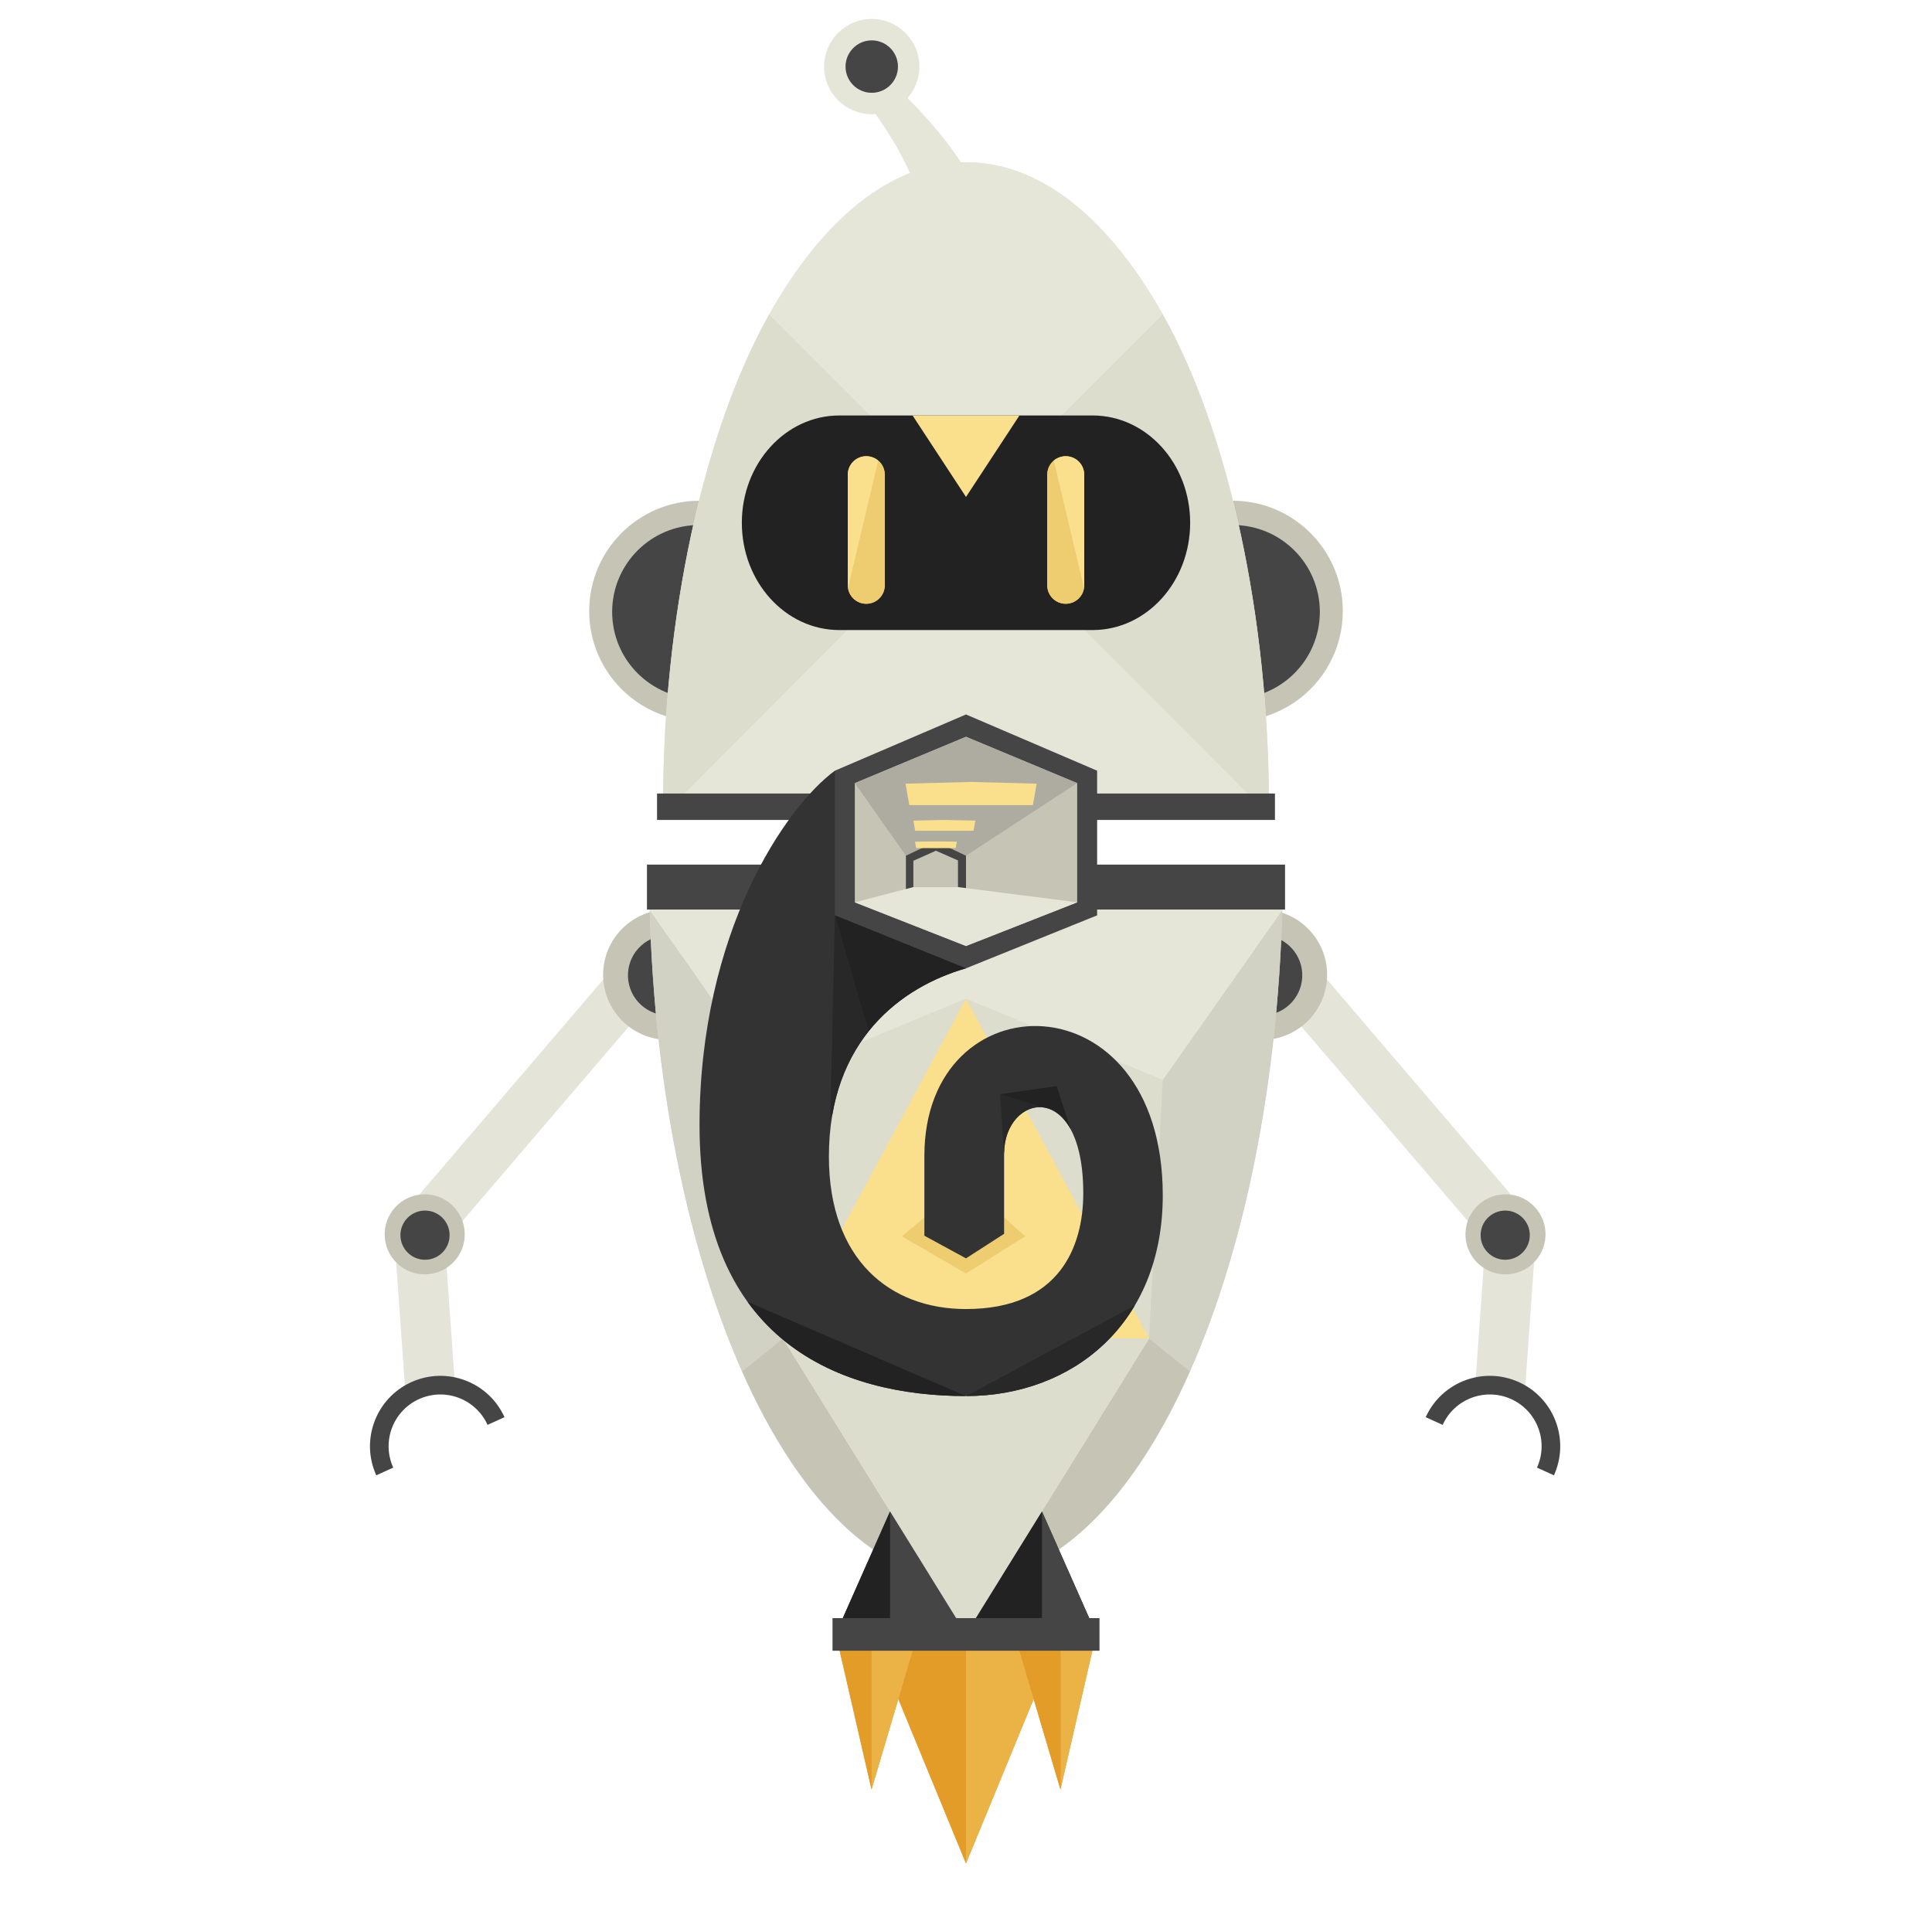 <?xml version="1.0" encoding="utf-8"?>
<!-- Generator: Adobe Illustrator 16.0.0, SVG Export Plug-In . SVG Version: 6.00 Build 0)  -->
<!DOCTYPE svg PUBLIC "-//W3C//DTD SVG 1.1//EN" "http://www.w3.org/Graphics/SVG/1.1/DTD/svg11.dtd">
<svg version="1.1" id="Layer_1" xmlns="http://www.w3.org/2000/svg" xmlns:xlink="http://www.w3.org/1999/xlink" x="0px" y="0px"
	 width="512px" height="506.5px" viewBox="0 0 512 506.5" enable-background="new 0 0 512 506.5" xml:space="preserve">
<rect y="-535.5" display="none" fill="#071C2C" width="512" height="2107"/>
<g>
	<g>
		<path fill="#E5E5D8" d="M236.364,22.086c0,0,23.713,20.659,25.042,37.988c-10.064,8.33-10.064,8.33-24.551,8.043
			c20.816-8.711-10.599-45.428-10.599-45.428L236.364,22.086z"/>
		<circle fill="#E5E5D8" cx="231.024" cy="17.648" r="12.623"/>
		<circle fill="#454545" cx="231.023" cy="17.648" r="6.946"/>
	</g>
	<path fill="#222222" d="M256,189.785c-18.34,0-33.009,15.01-33.009,33.35S237.66,256.201,256,256.201s33.009-14.727,33.009-33.066
		S274.34,189.785,256,189.785z"/>
	<g>
		<path fill="#C6C5B5" d="M214.625,161.949c0,16.15-13.09,29.241-29.241,29.241c-16.153,0-29.242-13.091-29.242-29.241
			c0-16.152,13.089-29.242,29.242-29.242C201.535,132.707,214.625,145.797,214.625,161.949z"/>
		<path fill="#454545" d="M185.244,139.151c-12.715,0-23.011,10.304-23.017,23.017c0,12.709,10.302,23.012,23.017,23.012
			c12.709,0,23.01-10.303,23.01-23.012C208.254,149.455,197.953,139.151,185.244,139.151z"/>
	</g>
	<g>
		<path fill="#C6C5B5" d="M297.375,161.949c0,16.15,13.09,29.241,29.241,29.241c16.153,0,29.242-13.091,29.242-29.241
			c0-16.152-13.089-29.242-29.242-29.242C310.465,132.707,297.375,145.797,297.375,161.949z"/>
		<path fill="#454545" d="M326.756,139.151c12.715,0,23.011,10.304,23.017,23.017c0,12.709-10.302,23.012-23.017,23.012
			c-12.709,0-23.01-10.303-23.01-23.012C303.746,149.455,314.047,139.151,326.756,139.151z"/>
	</g>
	<path fill="#E5E5D8" d="M308.51,83.963c-0.12-0.219-0.244-0.43-0.366-0.645C294.08,58.279,275.967,42.996,256,42.996
		s-38.08,15.283-52.145,40.322c-0.122,0.215-0.246,0.426-0.366,0.645c-17.018,30.663-27.781,79.355-27.781,129.845h2.267H256h78.024
		h2.267C336.291,163.318,325.528,114.626,308.51,83.963z"/>
	<path fill="#E5E5D8" d="M256,42.996c-19.967,0-38.08,15.283-52.145,40.322L256,135.463l52.145-52.145
		C294.08,58.279,275.967,42.996,256,42.996z"/>
	<path fill="#DDDDCE" d="M203.855,83.318c-0.122,0.215-0.246,0.426-0.366,0.645c-17.018,30.663-27.781,79.355-27.781,129.845h2.267
		L256,135.463L203.855,83.318z"/>
	<path fill="#DDDDCE" d="M308.145,83.318c0.122,0.215,0.246,0.426,0.366,0.645c17.018,30.663,27.781,79.355,27.781,129.845h-2.267
		L256,135.463L308.145,83.318z"/>
	<polygon fill="#E5E5D8" points="256,135.463 177.976,213.808 256,213.808 334.024,213.808 	"/>
	<path fill="#222222" d="M289.561,110.111H256h-33.561c-14.271,0-25.844,12.731-25.844,28.438c0,15.702,11.572,28.434,25.844,28.434
		H256h33.561c14.271,0,25.844-12.731,25.844-28.434C315.404,122.843,303.832,110.111,289.561,110.111z"/>
	<g>
		<defs>
			<path id="SVGID_43_" d="M234.472,155.117c0,2.707-2.194,4.9-4.9,4.9l0,0c-2.707,0-4.901-2.193-4.901-4.9v-29.307
				c0-2.707,2.194-4.902,4.901-4.902l0,0c2.706,0,4.9,2.195,4.9,4.902V155.117z"/>
		</defs>
		<clipPath id="SVGID_2_">
			<use xlink:href="#SVGID_43_"  overflow="visible"/>
		</clipPath>
		<path clip-path="url(#SVGID_2_)" fill="#EECC70" d="M234.472,155.117c0,2.707-2.194,4.9-4.9,4.9l0,0
			c-2.707,0-4.901-2.193-4.901-4.9v-29.307c0-2.707,2.194-4.902,4.901-4.902l0,0c2.706,0,4.9,2.195,4.9,4.902V155.117z"/>
		<polygon clip-path="url(#SVGID_2_)" fill="#FADF8D" points="223.404,119.742 223.404,161.557 235.614,110.111 		"/>
		<polygon clip-path="url(#SVGID_2_)" fill="#EECC70" points="223.404,161.557 234.376,165.793 235.614,110.111 		"/>
	</g>
	<polygon fill="#FADF8D" points="256,110.111 241.837,110.111 256,131.707 270.163,110.111 	"/>
	<g>
		<defs>
			<path id="SVGID_45_" d="M277.528,155.117c0,2.707,2.194,4.9,4.9,4.9l0,0c2.707,0,4.901-2.193,4.901-4.9v-29.307
				c0-2.707-2.194-4.902-4.901-4.902l0,0c-2.706,0-4.9,2.195-4.9,4.902V155.117z"/>
		</defs>
		<clipPath id="SVGID_4_">
			<use xlink:href="#SVGID_45_"  overflow="visible"/>
		</clipPath>
		<path clip-path="url(#SVGID_4_)" fill="#EECC70" d="M277.528,155.117c0,2.707,2.194,4.9,4.9,4.9l0,0
			c2.707,0,4.901-2.193,4.901-4.9v-29.307c0-2.707-2.194-4.902-4.901-4.902l0,0c-2.706,0-4.9,2.195-4.9,4.902V155.117z"/>
		<polygon clip-path="url(#SVGID_4_)" fill="#FADF8D" points="288.596,119.742 288.596,161.557 276.386,110.111 		"/>
		<polygon clip-path="url(#SVGID_4_)" fill="#EECC70" points="288.596,161.557 277.624,165.793 276.386,110.111 		"/>
	</g>
	<g>
		<g>
			<path fill="#E4E4D8" d="M170.636,247.012l-59.888,70.014c4.679,0.773,8.738,3.352,11.449,7.008l58.051-67.867
				C176.107,254.14,172.789,250.907,170.636,247.012z"/>
		</g>
		<g>
			<path fill="#E4E4D8" d="M108.929,366.5c3.753-1.7,7.77-2.035,11.515-1.251l-2.095-29.585c-2.011,0.639-4.163,0.95-6.395,0.828
				c-2.499-0.137-4.851-0.784-6.962-1.826l2.314,32.673C107.829,367.038,108.37,366.756,108.929,366.5z"/>
		</g>
		<g>
			<path fill="#454546" d="M99.716,391c-4.252-9.386-0.092-20.441,9.29-24.695c9.385-4.252,20.443-0.096,24.697,9.29l-4.495,2.037
				c-3.127-6.898-11.262-9.958-18.163-6.83c-6.901,3.128-9.96,11.261-6.833,18.16l-1.248,0.564l-2.111,0.958L99.716,391z"/>
		</g>
		<path fill="#C6C5B5" d="M194.349,259.268c-0.522,9.527-8.664,16.824-18.189,16.305s-16.825-8.661-16.302-18.188
			c0.52-9.522,8.664-16.823,18.187-16.303C187.569,241.602,194.869,249.746,194.349,259.268z"/>
		<path fill="#454546" d="M187.611,259.062c-0.319,5.852-5.321,10.332-11.169,10.013c-5.851-0.319-10.335-5.32-10.013-11.171
			c0.319-5.847,5.321-10.328,11.171-10.011C183.446,248.215,187.93,253.214,187.611,259.062z"/>
		<path fill="#C6C5B5" d="M123.149,327.714c-0.319,5.854-5.323,10.338-11.174,10.019c-5.851-0.322-10.335-5.323-10.016-11.177
			c0.319-5.848,5.323-10.332,11.174-10.013C118.984,316.862,123.468,321.866,123.149,327.714z"/>
		<circle fill="#454546" cx="112.633" cy="327.355" r="6.517"/>
	</g>
	<g>
		<g>
			<path fill="#E4E4D8" d="M340.894,247.012l59.888,70.014c-4.679,0.773-8.738,3.352-11.449,7.008l-58.051-67.867
				C335.422,254.14,338.74,250.907,340.894,247.012z"/>
		</g>
		<g>
			<path fill="#E4E4D8" d="M402.6,366.5c-3.753-1.7-7.77-2.035-11.515-1.251l2.095-29.585c2.011,0.639,4.163,0.95,6.395,0.828
				c2.499-0.137,4.851-0.784,6.962-1.826l-2.314,32.673C403.701,367.038,403.16,366.756,402.6,366.5z"/>
		</g>
		<g>
			<path fill="#454546" d="M411.813,391c4.252-9.386,0.092-20.441-9.29-24.695c-9.385-4.252-20.443-0.096-24.697,9.29l4.495,2.037
				c3.127-6.898,11.262-9.958,18.163-6.83c6.901,3.128,9.96,11.261,6.833,18.16l1.248,0.564l2.111,0.958L411.813,391z"/>
		</g>
		<path fill="#C6C5B5" d="M317.181,259.268c0.522,9.527,8.664,16.824,18.189,16.305s16.825-8.661,16.302-18.188
			c-0.52-9.522-8.664-16.823-18.187-16.303C323.96,241.602,316.661,249.746,317.181,259.268z"/>
		<path fill="#454546" d="M323.918,259.062c0.319,5.852,5.321,10.332,11.169,10.013c5.851-0.319,10.335-5.32,10.013-11.171
			c-0.319-5.847-5.321-10.328-11.171-10.011C328.083,248.215,323.599,253.214,323.918,259.062z"/>
		<path fill="#C6C5B5" d="M388.38,327.714c0.319,5.854,5.323,10.338,11.174,10.019c5.851-0.322,10.335-5.323,10.016-11.177
			c-0.319-5.848-5.323-10.332-11.174-10.013C392.545,316.862,388.061,321.866,388.38,327.714z"/>
		<circle fill="#454546" cx="398.896" cy="327.355" r="6.517"/>
	</g>
	<g>
		<defs>
			<path id="SVGID_47_" d="M172.009,229.213c0,104.656,37.519,189.686,83.991,189.686s83.991-85.029,83.991-189.686H172.009z"/>
		</defs>
		<clipPath id="SVGID_6_">
			<use xlink:href="#SVGID_47_"  overflow="visible"/>
		</clipPath>
		<path clip-path="url(#SVGID_6_)" fill="#DDDDCE" d="M172.009,229.213c0,104.656,37.519,189.686,83.991,189.686
			s83.991-85.029,83.991-189.686H172.009z"/>
		<polygon clip-path="url(#SVGID_6_)" fill="#DDDDCE" points="203.855,286.212 207.47,354.756 256,264.684 		"/>
		<polygon clip-path="url(#SVGID_6_)" fill="#D1D1C4" points="172.076,241.055 149.934,318.242 166.211,387.903 207.47,354.756 
			203.855,286.212 		"/>
		<polygon clip-path="url(#SVGID_6_)" fill="#C6C5B5" points="207.47,354.756 166.211,387.903 256,433.034 		"/>
		<polygon clip-path="url(#SVGID_6_)" fill="#DDDDCE" points="308.145,286.212 304.53,354.756 256,264.684 		"/>
		<polygon clip-path="url(#SVGID_6_)" fill="#D1D1C4" points="339.924,241.055 362.066,318.242 345.789,387.903 304.53,354.756 
			308.145,286.212 		"/>
		<polygon clip-path="url(#SVGID_6_)" fill="#C6C5B5" points="304.53,354.756 345.789,387.903 256,433.034 		"/>
		<polygon clip-path="url(#SVGID_6_)" fill="#E5E5D8" points="256,241.055 172.076,241.055 203.855,286.212 256,264.684 
			308.145,286.212 339.924,241.055 		"/>
	</g>
	<polygon fill="#FADF8D" points="256,264.684 207.47,354.756 256,354.756 304.53,354.756 	"/>
	<polygon fill="#DDDDCE" points="256,354.756 207.47,354.756 256,433.034 304.53,354.756 	"/>
	<polygon fill="#E39C27" points="290.507,433.034 281.029,433.034 268.821,433.034 256,433.034 243.179,433.034 230.971,433.034 
		221.493,433.034 230.971,474.264 238.07,450.288 256,493.865 273.93,450.288 281.029,474.264 	"/>
	<g>
		<polygon fill="#E39C27" points="230.971,433.034 256,493.865 256,433.034 		"/>
		<polygon fill="#E39C27" points="221.493,433.034 230.971,474.264 230.971,433.034 		"/>
		<polygon fill="#EBB246" points="230.971,433.034 230.971,474.264 243.179,433.034 		"/>
		<polygon fill="#EBB246" points="281.029,433.034 256,493.865 256,433.034 		"/>
		<polygon fill="#EBB246" points="290.507,433.034 281.029,474.264 281.029,433.034 		"/>
		<polygon fill="#E39C27" points="281.029,433.034 281.029,474.264 268.821,433.034 		"/>
	</g>
	<polygon fill="#222222" points="276.126,400.57 290.507,433.034 256,433.034 	"/>
	<polygon fill="#454545" points="276.126,400.57 290.507,433.034 276.126,433.034 	"/>
	<polygon fill="#454545" points="235.874,400.57 221.493,433.034 256,433.034 	"/>
	<polygon fill="#222222" points="235.874,400.57 221.493,433.034 235.874,433.034 	"/>
	<g>
		<polygon fill="#454545" points="256,210.306 174.125,210.306 174.125,217.311 256,217.311 337.875,217.311 337.875,210.306 		"/>
	</g>
	<g>
		<polygon fill="#454545" points="256,229.145 171.451,229.145 171.451,241.055 256,241.055 340.549,241.055 340.549,229.145 		"/>
	</g>
	<g>
		<polygon fill="#454545" points="256,428.85 220.622,428.85 220.622,437.491 256,437.491 291.378,437.491 291.378,428.85 		"/>
	</g>
	<polygon fill="#EECC70" points="239,327.667 256,337.499 271.667,327.667 256,313.5 	"/>
	<path fill="#333333" d="M221.25,204.258c-12.996,9.55-35.866,42.754-35.866,93.961c0,57.619,37.607,71.78,70.616,71.78
		c28.029,0,52.145-18.997,52.145-53.196c0-58.319-63.175-57.638-63.175-10.464c0,14.84,0,21.16,0,21.16l11.031,6l10.096-6.5
		c0,0,0,0,0-21.211c0-15.956,20.982-20.266,20.982,10.464c0,13.992-6.189,30.685-31.078,30.685
		c-20.126,0-36.333-13.065-36.333-40.437c0-30.901,19.333-45,36.333-49.867L221.25,204.258z"/>
	<g>
		<polygon fill="#454545" points="256,189.354 221.25,204.258 221.25,242.59 256,256.633 290.75,242.59 290.75,204.258 		"/>
		<polygon fill="#C6C5B5" points="256,195.268 226.535,207.552 226.535,239.145 256,250.719 285.465,239.145 285.465,207.552 		"/>
		<polygon fill="#AEACA1" points="240.071,226.785 226.535,207.552 256,195.268 285.465,207.552 256,226.785 248.035,222.993 		"/>
		<polygon fill="#454545" points="248.035,222.993 240.071,226.785 240.071,236.537 248.035,240.11 256,236.537 256,226.785 		"/>
		<polygon fill="#FADF8D" points="257.345,207.231 239.97,207.697 240.97,213.38 257.345,213.38 273.72,213.38 274.72,207.697 		"/>
		<polygon fill="#FADF8D" points="250.261,217.311 242.052,217.484 242.524,220.169 250.261,220.169 257.997,220.169 
			258.47,217.484 		"/>
		<polygon fill="#FADF8D" points="248.035,222.994 242.496,223.064 242.795,224.764 248.035,224.784 253.275,224.764 
			253.574,223.064 		"/>
		<polygon fill="#C6C5B5" points="242.052,235.1 253.873,235.1 253.873,228.042 248.035,225.466 242.052,228.126 		"/>
		<polygon fill="#E5E5D8" points="242.052,235.1 226.535,239.145 256,250.719 285.465,239.145 253.873,235.1 		"/>
	</g>
	<g>
		<defs>
			<path id="SVGID_49_" d="M221.25,204.258c-12.996,9.55-35.866,42.754-35.866,93.961c0,57.619,37.607,71.78,70.616,71.78
				c28.029,0,52.145-18.997,52.145-53.196c0-58.319-63.175-57.638-63.175-10.464c0,14.84,0,21.16,0,21.16l11.031,6l10.096-6.5
				c0,0,0,0,0-21.211c0-15.956,20.982-20.266,20.982,10.464c0,13.992-6.189,30.685-31.078,30.685
				c-20.126,0-36.333-13.065-36.333-40.437c0-30.901,19.333-45,36.333-49.867L221.25,204.258z"/>
		</defs>
		<clipPath id="SVGID_8_">
			<use xlink:href="#SVGID_49_"  overflow="visible"/>
		</clipPath>
		<polygon clip-path="url(#SVGID_8_)" fill="#222222" points="221.25,242.59 230.129,273.405 256,256.633 		"/>
		<polygon clip-path="url(#SVGID_8_)" fill="#222222" points="198.112,345.02 256,369.999 215.854,369.999 		"/>
		<polygon clip-path="url(#SVGID_8_)" fill="#282828" points="256,369.999 308.145,342 285.768,369.999 		"/>
		<polygon clip-path="url(#SVGID_8_)" fill="#282828" points="266.096,305.788 265,290 276.298,293.48 		"/>
		<polygon clip-path="url(#SVGID_8_)" fill="#222222" points="280.021,287.833 265,290 276.298,293.48 283.744,299.311 		"/>
		<polygon clip-path="url(#SVGID_8_)" fill="#282828" points="221.25,242.59 220.04,296.625 230.129,273.405 		"/>
	</g>
</g>
</svg>
